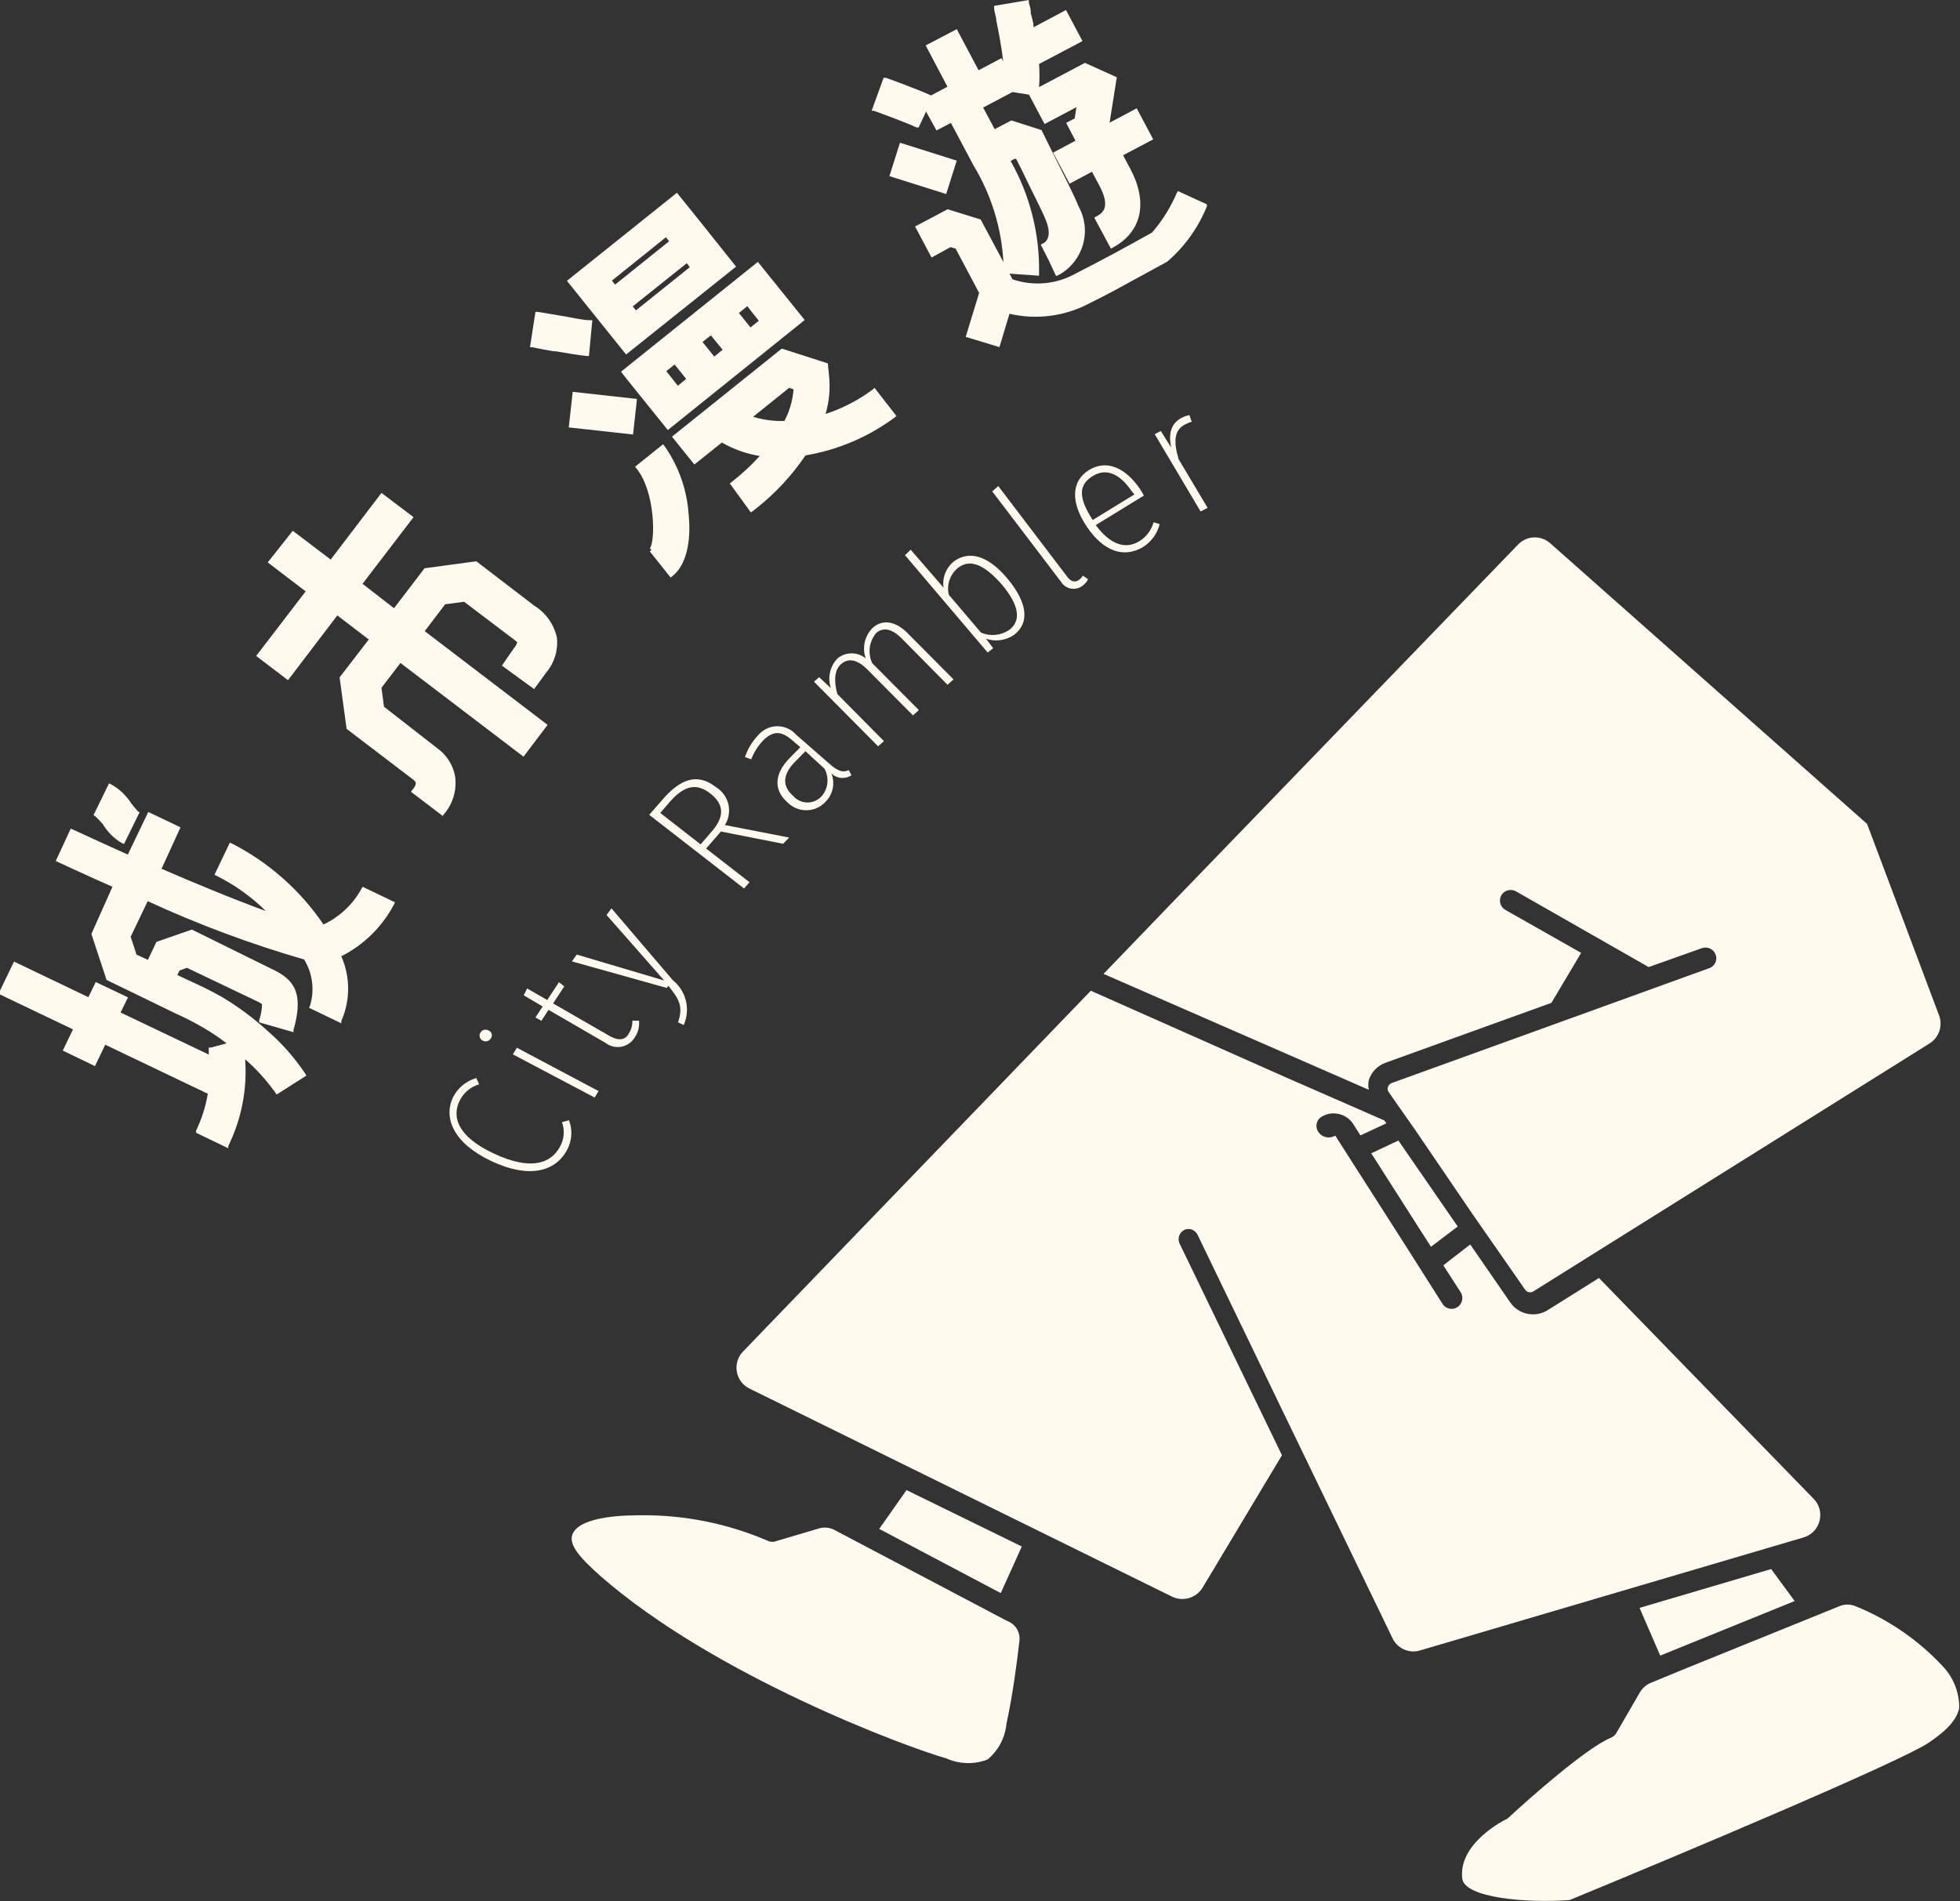 <svg width="400" height="388" viewBox="0 0 400 388" fill="none" xmlns="http://www.w3.org/2000/svg">
<rect x="0" y="0" width="400" height="388" fill="#333333" stroke="none"/>
<g clip-path="url(#clip0_3014_10457)">
<path d="M97.204 220.03L97.785 221.306C96.132 221.799 94.742 222.924 93.915 224.436C92.097 227.876 93.296 231.934 100.803 235.451C108.31 238.968 112.412 237.5 114.269 234.06C114.699 233.303 114.96 232.462 115.033 231.594C115.107 230.727 114.992 229.854 114.695 229.036L116.127 228.649C116.502 229.637 116.659 230.695 116.585 231.749C116.512 232.803 116.21 233.829 115.701 234.756C113.341 239.123 107.962 240.63 100.223 236.959C92.484 233.287 90.433 228.108 92.484 223.895C92.967 222.965 93.635 222.143 94.446 221.478C95.258 220.814 96.196 220.321 97.204 220.03Z" fill="#FFF9EE"/>
<path d="M99.72 210.329C99.868 210.388 100.001 210.479 100.109 210.597C100.217 210.714 100.296 210.855 100.341 211.008C100.386 211.161 100.395 211.322 100.368 211.479C100.341 211.636 100.278 211.785 100.184 211.914C100.104 212.057 99.996 212.183 99.866 212.284C99.737 212.385 99.588 212.459 99.43 212.502C99.272 212.545 99.106 212.556 98.943 212.535C98.78 212.514 98.623 212.46 98.481 212.378C98.34 212.306 98.215 212.205 98.115 212.082C98.015 211.958 97.943 211.815 97.903 211.662C97.863 211.508 97.855 211.348 97.882 211.192C97.908 211.035 97.967 210.886 98.056 210.755C98.135 210.616 98.243 210.495 98.37 210.398C98.498 210.302 98.643 210.231 98.798 210.192C98.953 210.152 99.114 210.144 99.273 210.167C99.431 210.191 99.583 210.246 99.72 210.329ZM122.163 222.697L121.351 224.011L104.673 215.199L105.485 213.847L122.163 222.697Z" fill="#FFF9EE"/>
<path d="M130.406 208.319C130.54 209.518 130.238 210.726 129.554 211.721C129.259 212.216 128.862 212.643 128.388 212.974C127.915 213.304 127.377 213.53 126.809 213.636C126.242 213.742 125.658 213.726 125.097 213.589C124.536 213.452 124.011 213.197 123.556 212.841L111.948 206.117L110.477 208.358L109.278 207.662L110.748 205.421L106.878 203.14L107.575 201.749L111.677 204.107L114.076 200.474L115.159 201.324L112.876 204.802L124.485 211.489C126.188 212.455 127.619 212.339 128.355 210.909C128.844 210.136 129.086 209.233 129.051 208.319H130.406Z" fill="#FFF9EE"/>
<path d="M137.293 200.048C138.627 201.114 139.57 202.59 139.976 204.247C140.382 205.904 140.228 207.648 139.538 209.208L138.377 208.667C139.46 205.421 138.648 203.991 136.403 201.208L136.055 201.633L116.707 196.222L117.713 194.831L135.552 200.126L123.788 186.753L124.795 185.4L137.293 200.048Z" fill="#FFF9EE"/>
<path d="M159.814 172.221L147.122 169.709L146.735 170.173L144.104 173.188L152.965 180.067L151.843 181.343L132.495 166.308L135.668 162.675C139.538 158.424 142.866 158.114 146.116 160.665C146.749 161.049 147.299 161.555 147.733 162.153C148.168 162.751 148.479 163.43 148.649 164.149C148.818 164.869 148.842 165.615 148.719 166.344C148.597 167.073 148.33 167.77 147.935 168.395L161.053 170.946L159.814 172.221ZM144.994 161.979C142.363 159.931 139.886 160.047 136.752 163.603L134.74 165.921L142.982 172.337L145.188 169.786C147.858 166.772 147.857 164.221 144.994 161.979Z" fill="#FFF9EE"/>
<path d="M173.203 157.186L173.783 158.23C173.162 158.647 172.417 158.839 171.671 158.776C170.926 158.713 170.224 158.398 169.681 157.882C170.071 158.872 170.157 159.955 169.93 160.994C169.703 162.033 169.172 162.981 168.405 163.718C167.906 164.242 167.306 164.659 166.64 164.944C165.975 165.229 165.259 165.376 164.535 165.376C163.811 165.376 163.095 165.229 162.43 164.944C161.765 164.659 161.164 164.242 160.665 163.718C157.802 161.206 158.073 157.882 161.091 154.79L163.336 152.51L161.71 151.119C159.543 149.225 157.841 149.031 155.751 151.119C154.69 152.233 153.861 153.546 153.313 154.983L152.036 154.52C152.602 152.826 153.541 151.281 154.784 149.998C155.263 149.442 155.857 148.996 156.525 148.69C157.193 148.384 157.919 148.226 158.653 148.226C159.388 148.226 160.114 148.384 160.782 148.69C161.449 148.996 162.043 149.442 162.523 149.998L169.875 156.413C171.384 157.534 172.197 157.65 173.203 157.186ZM168.25 156.877L164.38 153.322L162.252 155.486C159.737 158.037 159.543 160.433 161.904 162.481C162.267 162.893 162.713 163.222 163.214 163.448C163.714 163.673 164.257 163.79 164.806 163.79C165.355 163.79 165.897 163.673 166.398 163.448C166.898 163.222 167.345 162.893 167.708 162.481C168.358 161.713 168.758 160.765 168.855 159.764C168.952 158.763 168.741 157.756 168.25 156.877Z" fill="#FFF9EE"/>
<path d="M185.16 129.166L194.602 138.674L193.363 139.756L184.077 130.364C182.026 128.277 180.207 127.968 178.814 129.205C178.106 130.045 177.653 131.07 177.509 132.159C177.365 133.248 177.536 134.355 178.001 135.35L187.521 144.935L186.321 146.017L177.034 136.664C174.944 134.577 173.164 134.268 171.694 135.505C170.223 136.741 170.185 139.06 170.881 141.65L180.4 151.274L179.201 152.317L166.122 139.138L167.166 138.21L169.566 140.452C169.214 139.413 169.154 138.298 169.393 137.228C169.632 136.159 170.16 135.175 170.92 134.384C171.731 133.715 172.75 133.349 173.803 133.349C174.855 133.349 175.874 133.715 176.685 134.384C176.306 133.33 176.232 132.191 176.472 131.097C176.711 130.003 177.255 128.999 178.04 128.2C180.052 126.306 182.761 126.77 185.16 129.166Z" fill="#FFF9EE"/>
<path d="M205.746 118.267C209.616 122.982 210.196 127.079 206.985 129.552C206.156 130.132 205.201 130.507 204.199 130.648C203.197 130.789 202.176 130.692 201.219 130.364L202.69 132.296L201.567 133.185L184.696 113.32L185.857 112.199L192.551 119.929C192.41 118.913 192.54 117.878 192.927 116.928C193.314 115.978 193.946 115.147 194.757 114.518C197.814 112.353 201.683 113.32 205.746 118.267ZM204.431 119.272C200.561 114.904 197.814 114.131 195.492 115.909C194.701 116.56 194.108 117.419 193.779 118.388C193.451 119.358 193.401 120.4 193.635 121.397L200.213 129.127C201.137 129.52 202.145 129.676 203.145 129.582C204.145 129.487 205.106 129.145 205.94 128.586C208.416 126.731 208.107 123.639 204.431 119.272Z" fill="#FFF9EE"/>
<path d="M216.581 118.808L202.496 100.295L203.734 99.213L217.897 117.842C218.594 118.692 219.368 118.924 220.18 118.383C220.5 118.135 220.775 117.835 220.993 117.494L222.076 118.228C221.777 118.782 221.353 119.258 220.838 119.62C220.509 119.857 220.135 120.025 219.739 120.112C219.343 120.2 218.933 120.206 218.534 120.13C218.136 120.054 217.757 119.898 217.421 119.671C217.085 119.443 216.799 119.15 216.581 118.808Z" fill="#FFF9EE"/>
<path d="M233.453 101.145L223.624 107.174C226.836 111.503 229.931 112.044 232.524 110.46C233.945 109.583 234.982 108.203 235.426 106.595L236.664 106.981C236.178 108.921 234.957 110.598 233.259 111.658C229.389 113.938 225.288 112.624 221.844 107.561C218.4 102.498 218.671 98.169 222.192 95.966C225.713 93.763 229.583 95.309 232.679 99.831L233.453 101.145ZM231.015 100.333C228.577 96.739 225.83 95.425 223.005 97.164C220.18 98.903 219.948 101.454 223.005 106.131L231.518 100.913L231.015 100.333Z" fill="#FFF9EE"/>
<path d="M242.739 84.719L243.204 86.072C242.723 86.222 242.256 86.416 241.811 86.652C239.644 87.811 239.45 90.053 240.534 93.725L246.454 103.657L245.023 104.392L235.658 88.623L236.896 87.966L239.025 91.367C238.406 88.43 239.025 86.42 241.114 85.299C241.622 85.022 242.171 84.826 242.739 84.719Z" fill="#FFF9EE"/>
<path d="M73.754 181.42C72.016 184.604 69.305 187.15 66.015 188.686C61.282 181.709 54.868 176.034 47.364 172.183L46.9 171.989L43.765 178.56L44.191 178.753C47.902 180.605 51.298 183.032 54.252 185.942C47.441 183.468 39.122 179.99 32.969 177.323L36.839 168.859L30.26 165.728L26.081 174.424C22.212 172.685 18.342 170.907 14.898 169.322L14.434 169.129L11.377 175.738L11.802 175.931C13.389 176.666 17.529 178.598 22.947 180.995L18.651 190.618L21.747 200.01L32.737 205.344L35.91 206.889C37.981 207.814 39.997 208.86 41.946 210.02C43.439 210.907 44.874 211.888 46.242 212.957L43.03 213.808H42.604V214.271C42.604 214.271 42.604 214.774 42.604 215.238L24.611 206.658L26.12 203.566L19.541 200.435L18.032 203.527L2.864 196.261L-0.31 202.831L14.898 210.097L12.808 214.426L19.387 217.595L21.476 213.228L42.411 223.238C41.97 225.851 41.163 228.388 40.011 230.775V231.2L46.59 234.369V233.905C49.286 228.413 50.475 222.305 50.034 216.204C52.344 218.224 54.409 220.507 56.187 223.006L56.457 223.393L62.533 219.528L62.3 219.141C60.126 215.884 57.523 212.933 54.561 210.368C51.749 207.805 48.69 205.527 45.429 203.566C43.107 202.213 40.824 201.169 38.657 200.165L36.181 199.005L36.645 198.077L38.154 197.536L52.24 204.261C52.681 204.438 53.097 204.672 53.478 204.957C53.455 206.063 53.259 207.158 52.897 208.204V208.667L59.901 210.677V210.213C62.107 202.484 59.901 199.817 55.374 197.73L39.16 189.729L31.924 192.241L30.183 195.913L27.861 194.831L26.662 191.198L30.144 183.932C40.471 188.694 51.143 192.674 62.068 195.836C62.924 197.234 63.473 198.797 63.68 200.423C63.887 202.048 63.746 203.699 63.268 205.266L63.074 205.691L69.653 208.861V208.397C70.574 206.315 71.05 204.064 71.05 201.788C71.05 199.512 70.574 197.261 69.653 195.179C74.254 192.852 78.014 189.15 80.41 184.589L80.604 184.164L74.025 180.995L73.754 181.42Z" fill="#FFF9EE"/>
<path d="M20.973 168.202C21.924 169.789 23.253 171.117 24.843 172.067L25.307 172.26L28.48 165.805L28.132 165.574C27.648 165.06 27.196 164.518 26.778 163.95C25.749 162.345 24.34 161.017 22.676 160.085L22.25 159.892L19.077 166.385L19.464 166.617C19.994 167.12 20.497 167.649 20.973 168.202Z" fill="#FFF9EE"/>
<path d="M102.428 135.852L109.006 140.645L111.522 137.205C112.335 136.23 112.942 135.101 113.308 133.885C113.674 132.67 113.79 131.393 113.65 130.132C113.357 128.787 112.795 127.514 111.997 126.392C111.199 125.269 110.182 124.32 109.006 123.6L97.204 114.556L86.64 115.986L80.41 124.141L73.987 119.156L84.396 105.551L77.856 100.604L67.486 114.209L59.747 108.334L54.639 114.788L62.378 120.702L52.278 133.881L58.779 138.828L68.84 125.61L75.264 130.519L69.304 138.248L70.736 148.761L84.473 159.235C84.635 159.375 84.766 159.546 84.86 159.737C84.86 159.931 84.86 160.433 84.164 161.206L83.854 161.593L90.355 166.54L90.626 166.153C91.53 165.099 92.198 163.864 92.585 162.531C92.972 161.198 93.069 159.797 92.87 158.423C92.45 156.137 91.16 154.101 89.272 152.742L78.359 144.239L77.856 140.374L81.726 135.311L106.84 154.443L111.754 147.949L86.679 128.818L90.858 123.33L94.728 122.827L104.054 129.9L104.44 130.171C104.831 130.46 105.205 130.769 105.562 131.098C105.437 131.511 105.226 131.893 104.943 132.219L102.428 135.852Z" fill="#FFF9EE"/>
<path d="M112.954 71.694H113.379C115.701 72.081 117.907 72.467 119.687 72.661H120.19L120.886 65.356H120.422C118.951 65.356 116.939 64.853 114.617 64.467L109.742 63.655H109.277L108.155 70.883H108.658C110.129 71.192 111.599 71.463 112.954 71.694Z" fill="#FFF9EE"/>
<path d="M116.88 79.976L116.077 87.236L129.192 88.685L129.996 81.424L116.88 79.976Z" fill="#FFF9EE"/>
<path d="M135.629 91.058L135.32 90.671L129.593 95.27L129.902 95.618C133.772 100.411 133.772 110.537 132.611 111.928L132.959 112.238L132.611 112.547L136.868 117.88L137.254 117.571C139.886 115.484 141.124 110.923 140.544 105.049C140.218 100.024 138.518 95.184 135.629 91.058Z" fill="#FFF9EE"/>
<path d="M128.161 77.685L136.287 87.773L164.225 65.317L154.667 53.452L126.729 75.869L128.161 77.685ZM138.338 78.729L135.977 75.753L137.68 74.4L140.04 77.337L138.338 78.729ZM143.368 69.801L145.071 68.448L147.47 71.385L145.767 72.777L143.368 69.801ZM153.158 66.825L150.798 63.887L152.5 62.496L154.861 65.472L153.158 66.825Z" fill="#FFF9EE"/>
<path d="M150.218 54.418L145.961 49.084L141.705 43.751L138.145 39.345L115.701 57.317L127.774 72.351L150.218 54.418ZM135.9 48.427L136.558 49.239L125.53 58.09L124.872 57.278L135.9 48.427ZM129.786 63.346L129.129 62.534L140.157 53.722L140.776 54.534L129.786 63.346Z" fill="#FFF9EE"/>
<path d="M178.156 79.463C175.231 81.658 171.962 83.356 168.482 84.487C169.245 81.907 169.482 79.199 169.179 76.526L168.947 74.168L159.544 71.153L137.139 89.125L141.705 94.807L147.316 90.323C149.708 91.698 152.33 92.628 155.055 93.067C153.302 94.993 151.385 96.765 149.328 98.362L148.941 98.672L153.236 104.585L153.623 104.314L154.707 103.464C158.439 100.462 161.7 96.919 164.381 92.952C170.969 91.844 177.201 89.196 182.568 85.222L182.955 84.912L178.466 79.154L178.156 79.463ZM161.943 79.463C161.775 81.719 161.143 83.917 160.085 85.917C157.925 85.987 155.767 85.7 153.7 85.067L161.053 79.154L161.943 79.463Z" fill="#FFF9EE"/>
<path d="M183.67 29.129L181.512 35.946L193.097 39.606L195.255 32.788L183.67 29.129Z" fill="#FFF9EE"/>
<path d="M240.379 38.997L240.147 39.422C238.891 42.343 237.194 45.054 235.117 47.461L234.343 47.886C229.931 50.36 225.327 52.872 219.561 55.81C217.614 56.91 215.455 57.586 213.227 57.793C210.999 57.999 208.753 57.732 206.637 57.008L206.017 55.848L212.054 56.273V55.771C212.201 47.751 210.197 39.837 206.249 32.852L207.023 32.427H207.372L208.533 34.707C210.351 38.572 212.673 42.978 213.408 44.872C214.84 48.312 213.408 49.471 212.828 49.703L212.402 49.935L214.027 53.143L215.537 56.351L216.272 56.003C218.598 54.658 220.305 52.457 221.028 49.872C221.751 47.286 221.433 44.521 220.141 42.166C219.29 40.041 217.007 35.519 214.956 31.422L212.557 26.552L206.404 24.581L202.999 26.359L200.638 21.953L206.637 18.784L210.003 19.325L213.176 25.315L219.677 21.875L219.329 24.156L217.587 25.084L219.483 28.716L214.917 31.151L218.284 37.49L222.85 35.055L224.359 37.876C226.836 42.514 224.824 43.596 223.74 44.176L223.314 44.408L226.72 50.746L227.145 50.515C232.988 47.345 234.343 41.393 230.705 34.514L229.196 31.692L235.349 28.446L231.982 22.107L226.449 25.045L227.919 15.769L221.418 12.832L212.054 17.779C212.169 16.209 212.169 14.633 212.054 13.063L220.915 8.387L217.549 2.048L210.932 5.566C210.932 4.522 210.545 3.517 210.351 2.667V2.358C210.351 1.585 210.042 0.966 209.964 0.502V0L202.883 1.198V1.701C202.883 2.242 203.154 2.976 203.309 3.826V4.097C203.734 6.223 204.392 9.469 204.74 12.522L204.392 11.865L199.71 14.339L195.26 5.952L188.914 9.276L193.364 17.701L189.997 19.479C187.25 18.204 180.865 15.885 180.787 15.885H180.323L177.885 22.61H178.35C178.35 22.61 184.657 24.89 187.056 26.011H187.482L188.991 22.765L191.119 26.629L194.06 25.084L198.665 33.741C202.29 39.725 204.389 46.507 204.779 53.491L200.135 44.794L193.402 42.708L186.747 46.225L190.113 52.563L193.983 50.437L195.028 50.746L199.826 59.79L197.079 68.757L203.967 70.844L206.017 64.042C211.585 65.334 217.433 64.55 222.463 61.839C224.282 60.95 225.984 60.061 227.571 59.211L237.632 53.722L238.251 53.375C241.789 50.317 244.548 46.461 246.3 42.128V41.703L240.379 38.997Z" fill="#FFF9EE"/>
<path d="M289.407 250.37L292.038 254.467L297.495 250.331L285.383 232.785L279.811 235.413L279.888 235.451L289.407 250.37Z" fill="#FFF9EE"/>
<path d="M279.346 222.427C279.212 221.776 279.212 221.106 279.346 220.455C279.604 219.636 280.05 218.888 280.647 218.271C281.245 217.654 281.979 217.184 282.79 216.9L316.61 204.687L322.686 194.483L307.207 185.71C306.709 185.419 306.344 184.944 306.192 184.387C306.04 183.831 306.113 183.237 306.394 182.734C306.686 182.236 307.161 181.872 307.718 181.72C308.275 181.568 308.87 181.641 309.374 181.922L336.461 197.382L347.335 193.517C347.879 193.329 348.475 193.362 348.996 193.607C349.516 193.853 349.92 194.292 350.121 194.831C350.225 195.099 350.273 195.386 350.262 195.674C350.252 195.961 350.183 196.244 350.06 196.504C349.937 196.764 349.762 196.996 349.546 197.187C349.331 197.378 349.079 197.523 348.805 197.614L312.818 210.638L284.067 221.035C283.877 221.098 283.705 221.204 283.564 221.344C283.423 221.485 283.317 221.657 283.254 221.847C283.187 222.034 283.17 222.236 283.204 222.432C283.238 222.629 283.322 222.813 283.448 222.968L288.865 230.697L300.474 247.742L311.231 263.201C311.321 263.34 311.438 263.46 311.575 263.553C311.712 263.646 311.866 263.71 312.029 263.743C312.191 263.775 312.358 263.775 312.52 263.742C312.682 263.708 312.836 263.643 312.973 263.549L393.809 212.957C394.731 212.372 395.425 211.49 395.777 210.457C396.128 209.424 396.117 208.302 395.744 207.276L381.039 168.163L316.378 110.885C315.462 110.065 314.262 109.635 313.034 109.686C311.805 109.736 310.645 110.263 309.8 111.155L238.87 184.589L225.21 198.773L279.346 222.427Z" fill="#FFF9EE"/>
<path d="M371.326 310.431C371.539 309.647 371.544 308.822 371.34 308.036C371.137 307.249 370.732 306.53 370.165 305.948L326.323 260.844L315.836 267.414C314.942 267.969 313.91 268.264 312.856 268.264C311.942 268.267 311.042 268.047 310.232 267.622C309.423 267.198 308.73 266.582 308.213 265.83L300.048 254.003L294.553 258.254L298.113 263.781C298.417 264.274 298.514 264.867 298.384 265.431C298.254 265.995 297.906 266.486 297.417 266.796C297.072 267.022 296.668 267.142 296.256 267.144C295.888 267.141 295.525 267.048 295.201 266.873C294.877 266.698 294.602 266.446 294.399 266.139L287.046 254.544L272.497 231.78C271.966 232.104 271.336 232.224 270.723 232.118C270.11 232.011 269.558 231.685 269.169 231.2C268.796 230.753 268.616 230.177 268.666 229.598C268.717 229.019 268.995 228.483 269.44 228.108C269.961 227.738 270.553 227.478 271.178 227.345C271.804 227.212 272.45 227.209 273.077 227.335C273.708 227.454 274.308 227.701 274.84 228.06C275.373 228.419 275.826 228.882 276.173 229.422L277.643 231.741L282.944 229.267L282.519 228.688L262.552 219.953L222.617 202.213L151.649 275.84C151.121 276.377 150.73 277.033 150.507 277.752C150.285 278.472 150.239 279.234 150.372 279.975C150.5 280.713 150.802 281.41 151.252 282.008C151.703 282.606 152.29 283.088 152.965 283.415L239.218 325.891C240.293 326.402 241.519 326.499 242.661 326.164C243.804 325.829 244.782 325.085 245.409 324.074L261.623 297.02L240.766 253.887C240.635 253.632 240.558 253.353 240.538 253.067C240.518 252.781 240.556 252.494 240.65 252.223C240.744 251.953 240.892 251.704 241.085 251.491C241.277 251.279 241.511 251.108 241.772 250.988C242.27 250.794 242.822 250.794 243.32 250.988C243.762 251.191 244.129 251.529 244.365 251.954L263.945 292.498L284.105 334.2C284.561 335.264 285.392 336.124 286.441 336.616C287.49 337.108 288.683 337.197 289.794 336.867L368.076 313.793C368.865 313.567 369.581 313.137 370.152 312.547C370.722 311.957 371.127 311.227 371.326 310.431Z" fill="#FFF9EE"/>
<path d="M396.324 339.92C391.403 334.687 385.411 330.574 378.756 327.862C378.214 327.622 377.627 327.498 377.034 327.498C376.441 327.498 375.854 327.622 375.312 327.862L343.156 340.886L340.563 341.969L336.887 343.476C335.986 343.849 335.227 344.499 334.72 345.331L329.844 353.757C329.58 354.164 329.204 354.486 328.761 354.684C323.963 356.578 312.044 367.091 307.865 370.994C307.71 371.145 307.525 371.263 307.323 371.342C307.323 371.342 297.495 376.134 298.423 383.478C299.004 387.343 311.386 388.464 320.325 387.806C343.31 378.337 387.811 359.593 393.615 355.689C397.485 353.099 399.458 350.819 399.845 348.539C399.853 345.315 398.587 342.218 396.324 339.92Z" fill="#FFF9EE"/>
<path d="M179.433 312.054L204.237 325.156L208.532 315.648L185.005 304.131L179.433 312.054Z" fill="#FFF9EE"/>
<path d="M205.553 330.838L205.011 330.567L170.185 312.209C169.259 311.755 168.198 311.658 167.205 311.939L158.46 314.528C158.197 314.64 157.914 314.697 157.628 314.697C157.342 314.697 157.059 314.64 156.796 314.528C148.472 310.924 139.476 309.132 130.405 309.272C124.059 309.272 118.796 310.238 117.171 312.518C115.546 314.799 117.945 317.581 122.589 321.717C145.806 342.008 184.696 356.501 193.131 358.897C194.447 359.486 195.866 359.81 197.307 359.849C198.748 359.889 200.182 359.644 201.528 359.129C202.623 358.226 203.528 357.115 204.192 355.862C204.856 354.608 205.266 353.236 205.398 351.824C206.714 345.872 207.604 338.761 208.029 335.051C208.165 334.171 207.993 333.271 207.542 332.504C207.091 331.736 206.388 331.148 205.553 330.838Z" fill="#FFF9EE"/>
<path d="M338.822 337.911L366.257 326.78L361.459 320.248L334.604 328.171L338.822 337.911Z" fill="#FFF9EE"/>
</g>
<defs>
<clipPath id="clip0_3014_10457">
<rect width="400" height="388" fill="white"/>
</clipPath>
</defs>
</svg>
